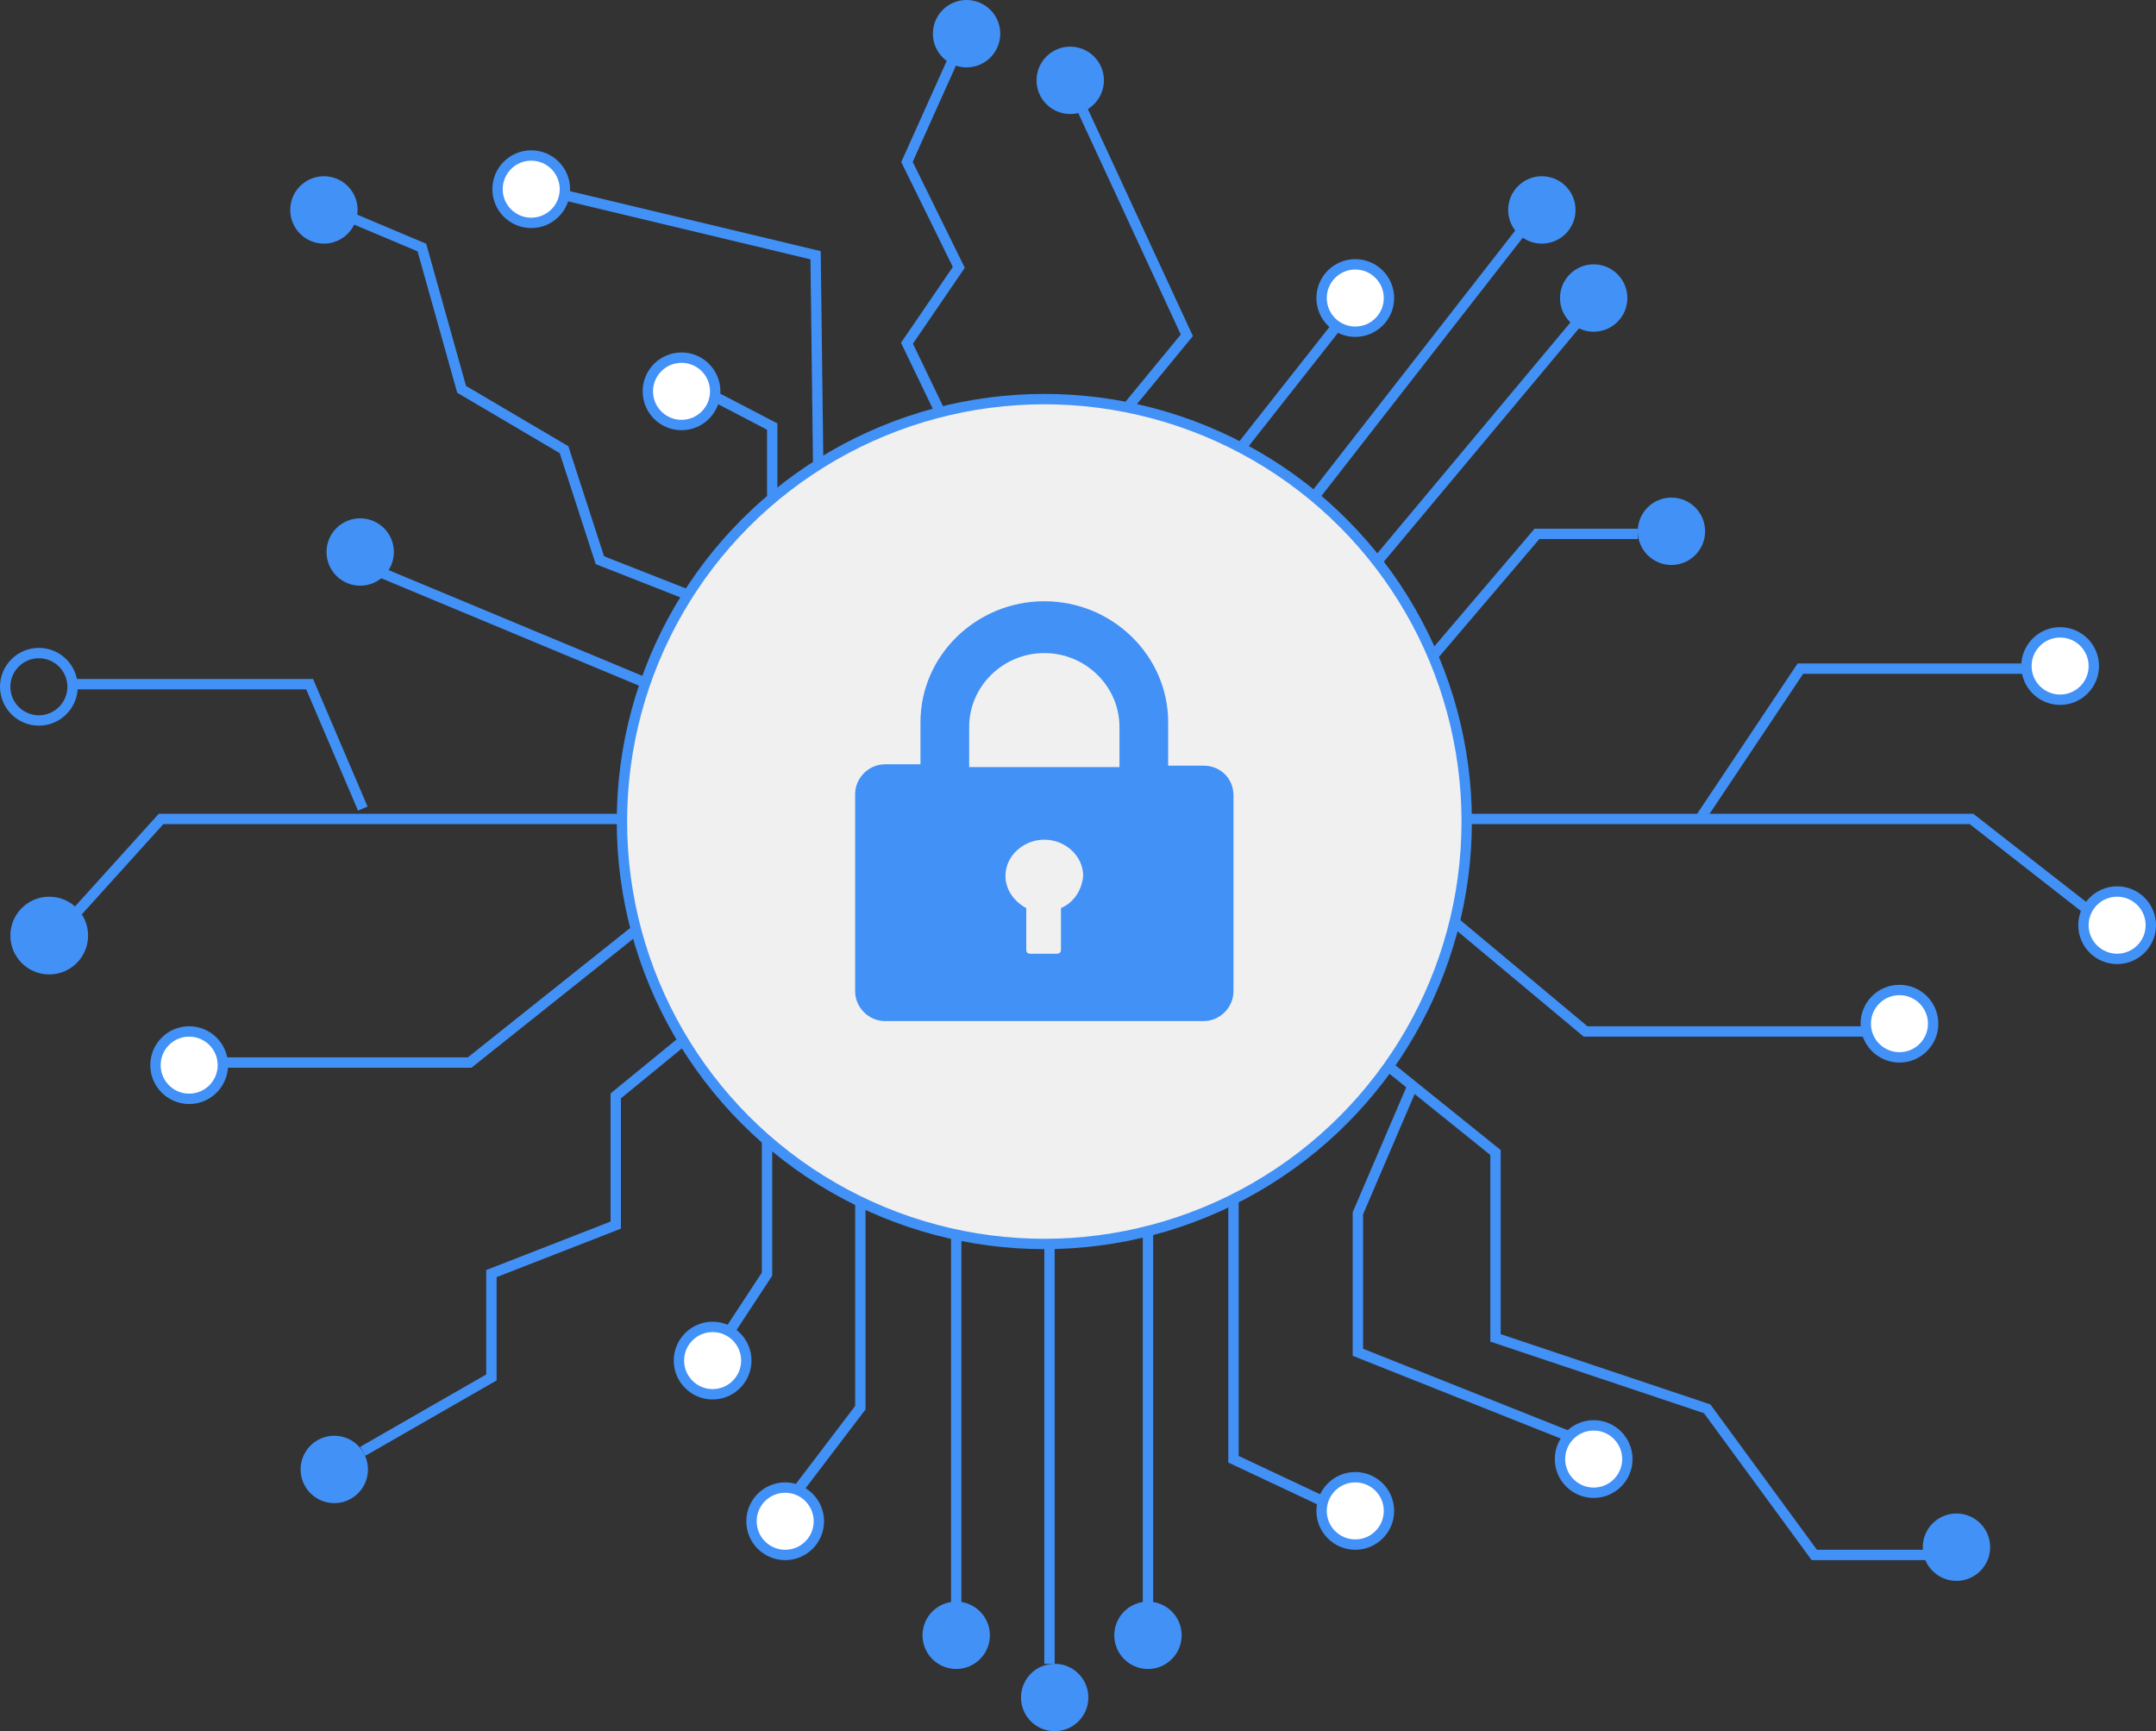 <?xml version="1.0" encoding="UTF-8"?>
<svg width="416px" height="334px" viewBox="0 0 416 334" version="1.1" xmlns="http://www.w3.org/2000/svg" xmlns:xlink="http://www.w3.org/1999/xlink">
    <rect x="0" y="0" width="416" height="334" fill="#333333" stroke="none"/>
    <!-- Generator: Sketch 55 (78076) - https://sketchapp.com -->
    <title>编组 17</title>
    <desc>Created with Sketch.</desc>
    <g id="页面1" stroke="none" stroke-width="1" fill="none" fill-rule="evenodd">
        <g id="单点登录" transform="translate(-149, -2272)">
            <g id="编组-27" transform="translate(150, 2272)">
                <g id="编组-17">
                    <polyline id="路径-12" stroke="#4291F7" stroke-width="2" points="272 158 379.404 158 405 178"></polyline>
                    <polyline id="路径-13" stroke="#4291F7" stroke-width="2" points="327 158 346.384 129 390 129"></polyline>
                    <path d="M201.5,235 L201.5,321" id="路径-14" stroke="#4291F7" stroke-width="2"></path>
                    <path d="M183.5,231 L183.5,310" id="路径-14备份" stroke="#4291F7" stroke-width="2"></path>
                    <path d="M220.5,231 L220.5,310" id="路径-14备份-2" stroke="#4291F7" stroke-width="2"></path>
                    <polyline id="路径-15" stroke="#4291F7" stroke-width="2" points="125 158 30.076 158 12 178"></polyline>
                    <polyline id="路径-16" stroke="#4291F7" stroke-width="2" points="69 156 58.745 132 13 132"></polyline>
                    <polyline id="路径-28" stroke="#4291F7" stroke-width="2" points="126 176 89.616 205 41 205"></polyline>
                    <polyline id="路径-29" stroke="#4291F7" stroke-width="2" points="165 226 165 271.59 151 290"></polyline>
                    <polyline id="路径-30" stroke="#4291F7" stroke-width="2" points="237 226 237 281.532 255 290"></polyline>
                    <polyline id="路径-31" stroke="#4291F7" stroke-width="2" points="275 174 304.932 199 359 199"></polyline>
                    <polyline id="路径-32" stroke="#4291F7" stroke-width="2" points="266 205 287.557 222.354 287.557 258.121 328.395 271.799 349.065 300 371 300"></polyline>
                    <polyline id="路径-33" stroke="#4291F7" stroke-width="2" points="271.757 209 261 234.088 261 260.897 304 278"></polyline>
                    <polyline id="路径-34" stroke="#4291F7" stroke-width="2" points="270 133 295.556 103 315 103"></polyline>
                    <path d="M260,114 L306,59" id="路径-35" stroke="#4291F7" stroke-width="2"></path>
                    <path d="M247,103 L293,44" id="路径-36" stroke="#4291F7" stroke-width="2"></path>
                    <path d="M234,92 L260,59" id="路径-37" stroke="#4291F7" stroke-width="2"></path>
                    <polyline id="路径-38" stroke="#4291F7" stroke-width="2" points="157 100 156.367 49.242 101 36"></polyline>
                    <path d="M129,134 L69,109" id="路径-39" stroke="#4291F7" stroke-width="2"></path>
                    <polyline id="路径-40" stroke="#4291F7" stroke-width="2" points="140 118 114.748 108.082 107.83 86.754 88.072 75.119 80.401 47.76 62 40"></polyline>
                    <polyline id="路径-41" stroke="#4291F7" stroke-width="2" points="148 108 148 82.301 134 75"></polyline>
                    <polyline id="路径-42" stroke="#4291F7" stroke-width="2" points="133 199 117.811 211.427 117.811 236.36 93.82 245.713 93.82 265.749 69 280"></polyline>
                    <polyline id="路径-43" stroke="#4291F7" stroke-width="2" points="147 217 147 245.825 139 258"></polyline>
                    <polyline id="路径-44" stroke="#4291F7" stroke-width="2" points="211.291 85 228 64.688 205 15"></polyline>
                    <polyline id="路径-45" stroke="#4291F7" stroke-width="2" points="184 87 174 66.219 184 51.583 174 31.249 184 9"></polyline>
                    <circle id="椭圆形" stroke="#4291F7" stroke-width="2" cx="6.5" cy="132.5" r="6.5"></circle>
                    <circle id="椭圆形备份-35" stroke="#4291F7" stroke-width="2" fill="#4291F7" cx="8.5" cy="180.5" r="6.5"></circle>
                    <circle id="椭圆形备份-36" stroke="#4291F7" stroke-width="2" fill="#FFFFFF" cx="35.5" cy="205.5" r="6.5"></circle>
                    <circle id="椭圆形备份-37" fill="#4291F7" cx="63.5" cy="283.5" r="6.5"></circle>
                    <circle id="椭圆形备份-38" stroke="#4291F7" stroke-width="2" fill="#FFFFFF" cx="136.5" cy="262.5" r="6.5"></circle>
                    <circle id="椭圆形备份-39" stroke="#4291F7" stroke-width="2" fill="#FFFFFF" cx="150.5" cy="293.5" r="6.5"></circle>
                    <circle id="椭圆形备份-40" fill="#4291F7" cx="183.5" cy="315.5" r="6.5"></circle>
                    <circle id="椭圆形备份-58" fill="#4291F7" cx="220.5" cy="315.5" r="6.5"></circle>
                    <circle id="椭圆形备份-41" fill="#4291F7" cx="202.5" cy="327.5" r="6.5"></circle>
                    <circle id="椭圆形备份-42" stroke="#4291F7" stroke-width="2" fill="#FFFFFF" cx="260.5" cy="291.5" r="6.5"></circle>
                    <circle id="椭圆形备份-43" stroke="#4291F7" stroke-width="2" fill="#FFFFFF" cx="306.5" cy="281.5" r="6.5"></circle>
                    <circle id="椭圆形备份-44" fill="#4291F7" cx="376.5" cy="298.5" r="6.5"></circle>
                    <circle id="椭圆形备份-45" stroke="#4291F7" stroke-width="2" fill="#FFFFFF" cx="365.5" cy="197.5" r="6.5"></circle>
                    <circle id="椭圆形备份-46" stroke="#4291F7" stroke-width="2" fill="#FFFFFF" cx="407.5" cy="178.5" r="6.5"></circle>
                    <circle id="椭圆形备份-47" stroke="#4291F7" stroke-width="2" fill="#FFFFFF" cx="396.5" cy="128.5" r="6.5"></circle>
                    <circle id="椭圆形备份-48" fill="#4291F7" cx="321.5" cy="102.5" r="6.5"></circle>
                    <circle id="椭圆形备份-49" fill="#4291F7" cx="306.5" cy="57.5" r="6.5"></circle>
                    <circle id="椭圆形备份-50" fill="#4291F7" cx="296.5" cy="40.5" r="6.5"></circle>
                    <circle id="椭圆形备份-51" stroke="#4291F7" stroke-width="2" fill="#FFFFFF" cx="260.5" cy="57.5" r="6.5"></circle>
                    <circle id="椭圆形备份-52" fill="#4291F7" cx="205.5" cy="15.5" r="6.5"></circle>
                    <circle id="椭圆形备份-53" fill="#4291F7" cx="185.5" cy="6.5" r="6.5"></circle>
                    <circle id="椭圆形备份-54" stroke="#4291F7" stroke-width="2" fill="#FFFFFF" cx="130.5" cy="75.5" r="6.5"></circle>
                    <circle id="椭圆形备份-55" fill="#4291F7" cx="68.5" cy="106.5" r="6.5"></circle>
                    <circle id="椭圆形备份-56" fill="#4291F7" cx="61.5" cy="40.5" r="6.5"></circle>
                    <circle id="椭圆形备份-57" stroke="#4291F7" stroke-width="2" fill="#FFFFFF" cx="101.5" cy="36.5" r="6.5"></circle>
                    <circle id="椭圆形备份-22" stroke="#4291F7" stroke-width="2" fill="#F0F0F0" cx="200.5" cy="158.5" r="81.5"></circle>
                    <path d="M215,148 L186,148 L186,140.235 C186,132.471 192.473,126 200.5,126 C208.527,126 215,132.471 215,140.235 L215,148 L215,148 Z M203.714,175.2 L203.714,183.224 C203.714,183.741 203.446,184 202.911,184 L197.821,184 C197.286,184 197.018,183.741 197.018,183.224 L197.018,175.2 C194.607,173.906 193,171.576 193,168.988 C193,165.106 196.482,162 200.5,162 C204.518,162 208,165.106 208,168.988 C207.732,171.835 206.125,174.165 203.714,175.2 L203.714,175.2 Z M231.223,147.718 L224.396,147.718 L224.396,139.33 C224.396,126.485 213.63,116 200.5,116 C187.371,116 176.604,126.485 176.604,139.33 L176.604,147.456 L169.777,147.456 C166.626,147.456 164,150.078 164,153.223 L164,191.233 C164,194.379 166.626,197 169.777,197 L231.223,197 C234.374,197 237,194.379 237,191.233 L237,153.485 C237,150.078 234.374,147.718 231.223,147.718 L231.223,147.718 Z" id="形状" fill="#4291F7" fill-rule="nonzero"></path>
                </g>
            </g>
        </g>
    </g>
</svg>